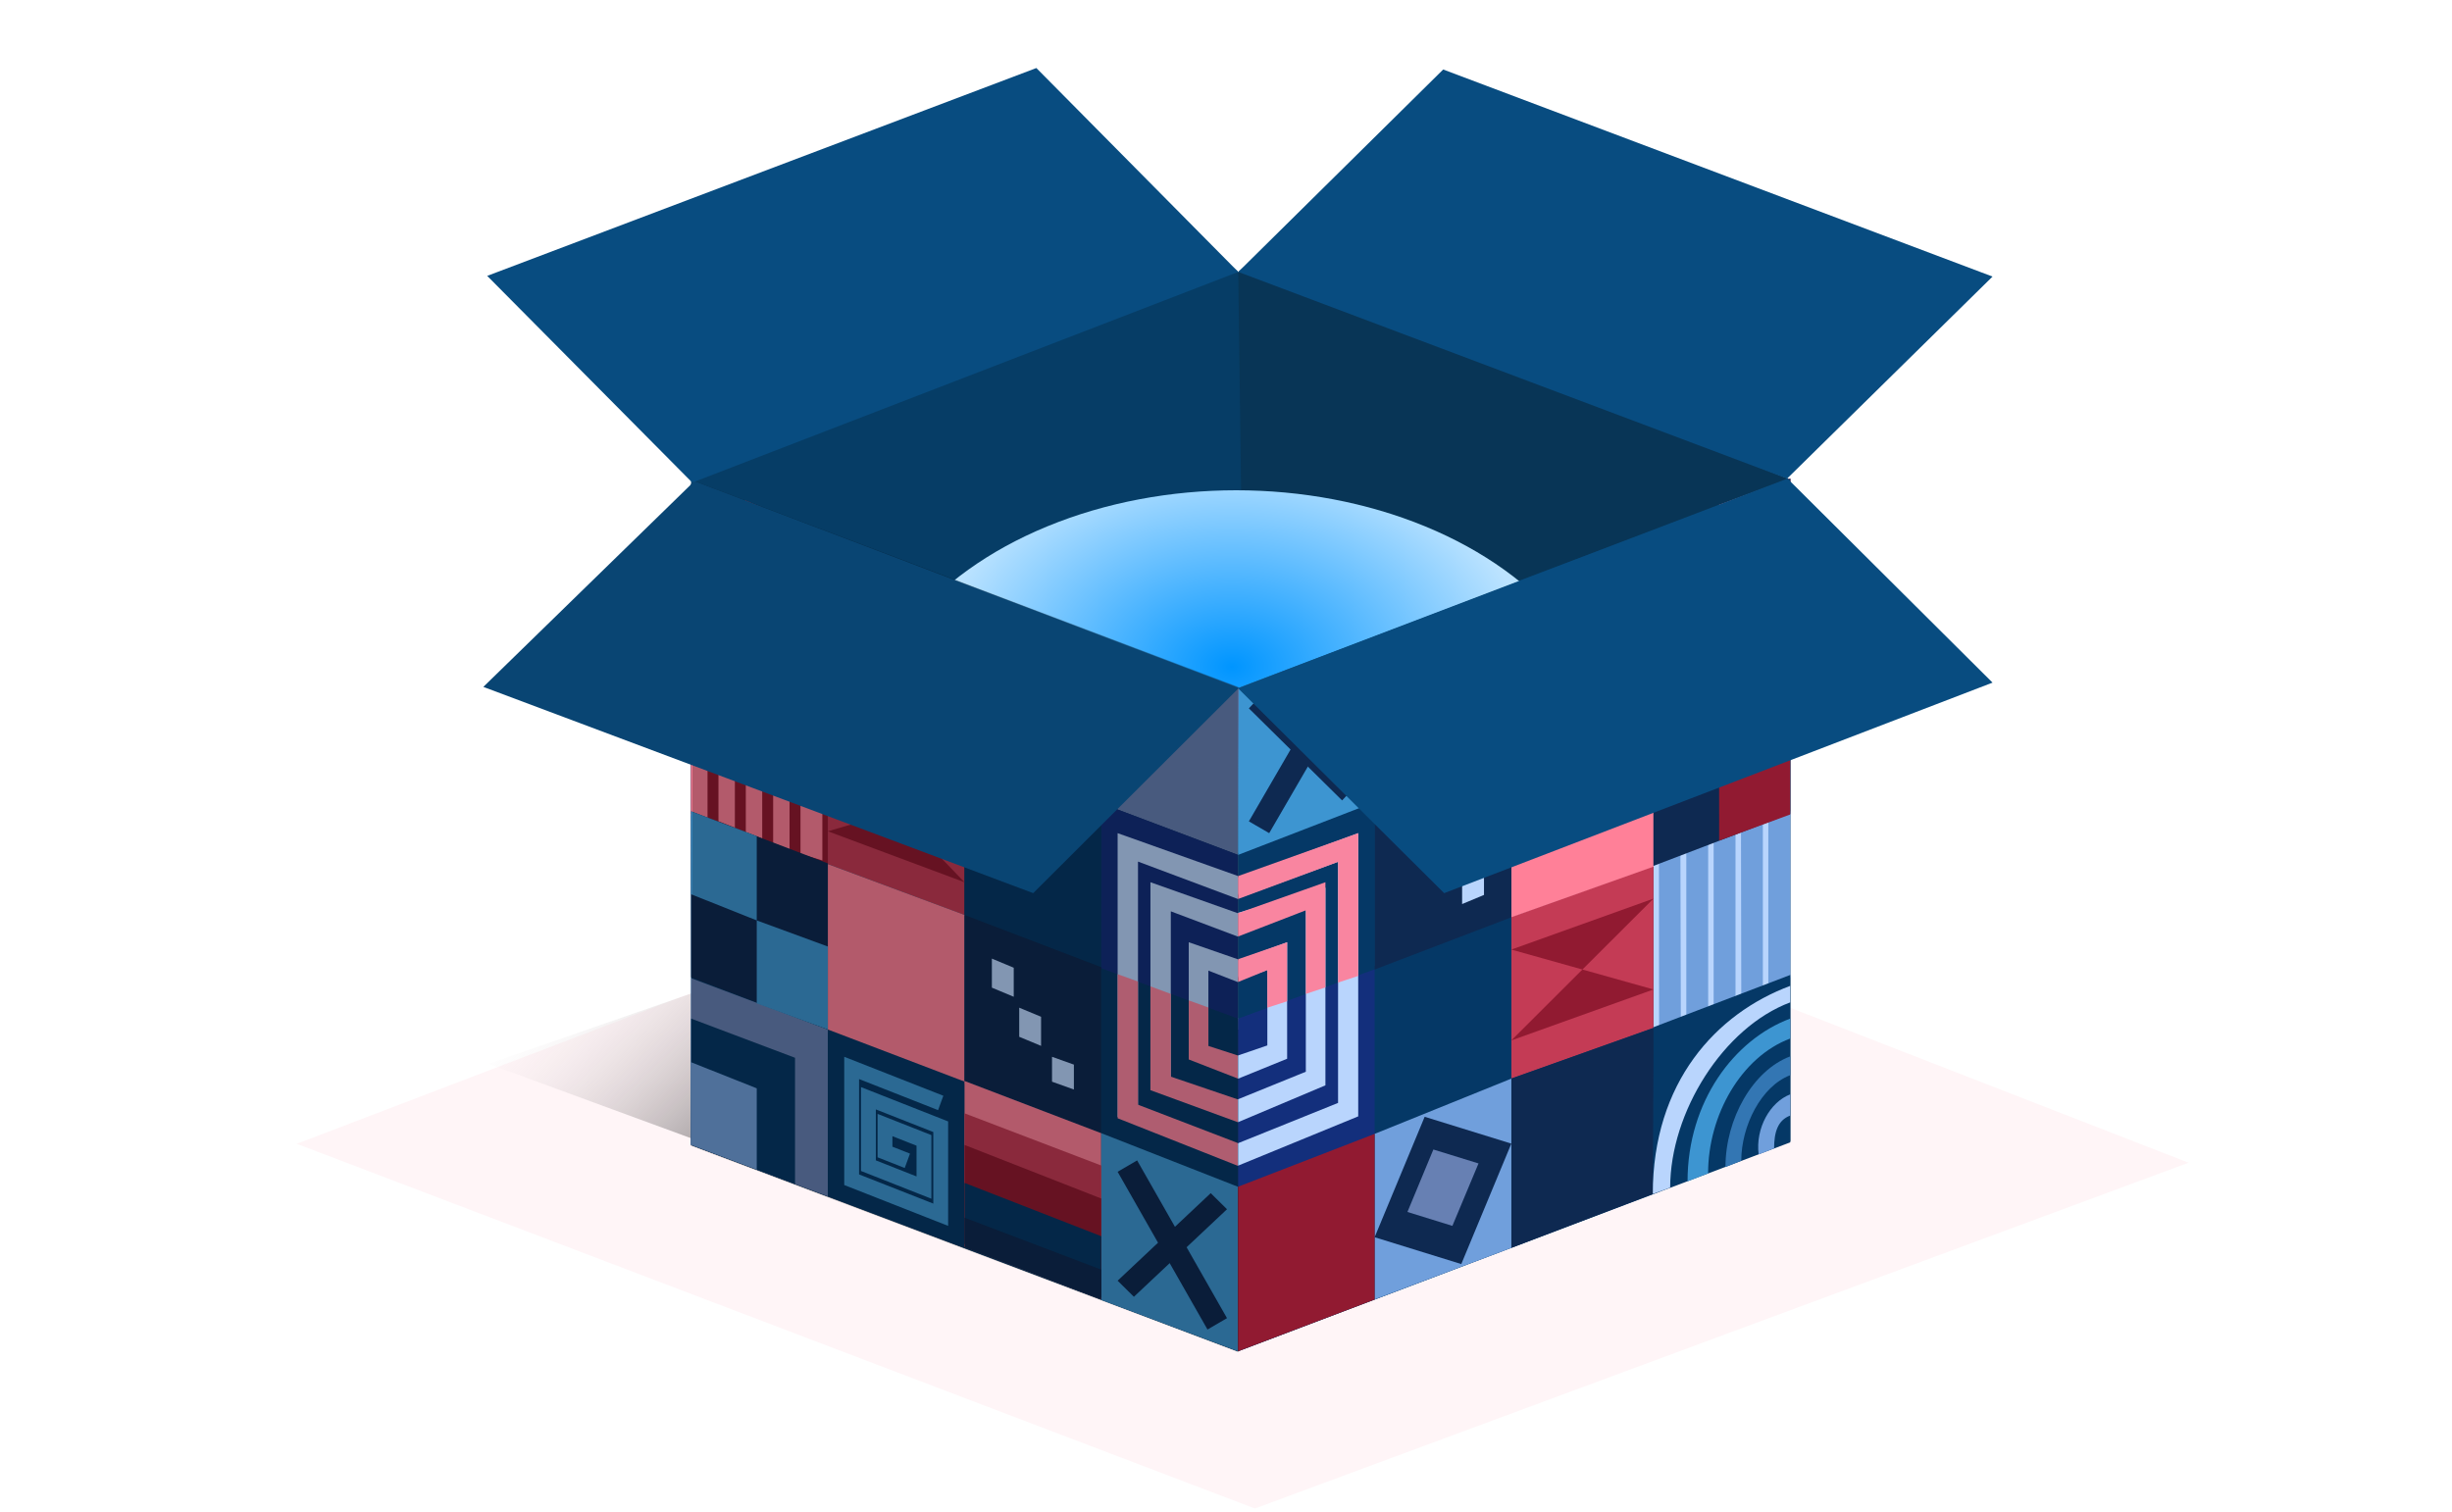 <svg width="600" height="370" viewBox="0 0 600 370" fill="none" xmlns="http://www.w3.org/2000/svg">
<g clip-path="url(#clip0)">
<g filter="url(#filter0_d)">
<path d="M305.077 367.225L533.538 282.588L298.154 191.012L70.615 277.962L305.077 367.225Z" fill="#FFF5F7"/>
</g>
<g filter="url(#filter1_f)">
<path d="M324.784 223.122L173.381 280.171L119.538 260.388L271.385 207.663L324.784 223.122Z" fill="url(#paint0_linear)"/>
</g>
<g clip-path="url(#clip1)">
<path d="M302.919 330.755L169.163 280.263L169.116 118.476L302.919 168.968V330.755Z" fill="#053866"/>
<path d="M438.07 279.464L302.921 228.935L302.308 67.127L304.616 65.213L438.062 117.307L438.07 279.464Z" fill="#083556"/>
<path d="M302.921 330.754L438.015 279.422L438.062 117.14L302.967 168.056L302.921 330.754Z" fill="#054270"/>
<path d="M169.162 280.021L305.076 225.238L302.993 66.554L301.384 65.213L169.116 117.358L169.162 280.021Z" fill="#063D66"/>
<g filter="url(#filter2_f)">
<ellipse cx="302.5" cy="186" rx="92.5" ry="66" fill="url(#paint1_radial)"/>
</g>
<path d="M302.923 330.757L169.167 280.262L169.121 118.476L302.923 168.968V330.757Z" fill="#053866"/>
<path d="M202.571 171.879L169.167 159.162L169.12 118.476L202.571 131.469V171.879Z" fill="#053866"/>
<path d="M178.012 157.186C174.999 157.262 172.003 156.719 169.209 155.588L169.117 151.297C175.914 153.899 182.437 153.397 187.455 149.927C193.43 145.819 197.216 139.017 197.216 129.156L201.23 130.754C201.23 141.984 197.9 148.284 190.83 153.169C187.035 155.719 182.583 157.115 178.012 157.186V157.186Z" fill="#FF8098"/>
<path d="M236.021 183.895L202.57 171.111V130.491L236.021 143.275V183.895Z" fill="#0E2951"/>
<path d="M269.47 197.245L236.019 184.462V143.842L269.47 156.579V197.245Z" fill="#FF8098"/>
<path d="M302.92 209.257L269.47 196.63V155.858L303.147 168.386L302.92 209.257Z" fill="#6780B3"/>
<path d="M202.568 211.932L169.117 199.195V158.528L202.568 171.312V211.932Z" fill="#911A31"/>
<path d="M236.021 223.948L202.57 211.484V171.879L236.021 184.343V223.948Z" fill="#C43B55"/>
<path d="M269.47 237.298L236.019 224.514V183.894L269.47 196.678V237.298Z" fill="#053866"/>
<path d="M302.92 249.314L269.47 236.988L269.513 196.639L302.92 209.224V249.314Z" fill="#132F7C"/>
<path d="M236.021 265.335L202.57 252.598V211.491L236.021 223.936V265.335Z" fill="#FF8098"/>
<path d="M269.473 277.35L236.022 264.567V223.947L269.473 236.73V277.35Z" fill="#0E2951"/>
<path d="M302.925 290.702L269.474 278.06V237.298L302.925 249.94V290.702Z" fill="#053866"/>
<path d="M202.568 292.828L169.117 280.238V239.424L202.568 251.985V292.828Z" fill="#6780B3"/>
<path d="M236.021 305.388L202.57 292.639V251.984L236.021 264.732V305.388Z" fill="#053866"/>
<path d="M269.47 317.985L236.019 305.201V264.581L269.47 277.365V317.985Z" fill="#FF8098"/>
<path d="M302.92 330.755L269.47 318.184V277.351L302.92 290.473V330.755Z" fill="#3D95D1"/>
<path d="M176.034 149.181C173.659 149.216 171.303 148.753 169.117 147.821V142.897C173.978 144.773 180.006 144.117 182.997 142.147C187.997 138.818 190.428 133.66 190.428 126.486L194.54 128.127C194.54 136.942 191.409 142.335 185.801 146.227C182.909 148.161 179.51 149.19 176.034 149.181V149.181Z" fill="#D6516B"/>
<path d="M173.643 139.835C172.092 139.867 170.552 139.564 169.117 138.945V133.753C172.04 134.94 176.565 134.643 179.064 132.023C181.657 129.304 182.364 127.079 182.364 122.481L186.512 124.211C186.512 130.54 184.438 134.841 180.525 137.659C178.489 139.087 176.092 139.844 173.643 139.835V139.835Z" fill="#C43B55"/>
<path d="M171.248 130.475C170.515 130.544 169.778 130.392 169.117 130.037V124.924C169.828 125.216 172.135 125.411 173.023 124.924C174.576 124.047 174.576 122.343 173.822 119.81L178.482 121.515C178.482 125.07 177.328 127.553 175.153 129.209C173.988 130.03 172.633 130.469 171.248 130.475Z" fill="#A62E41"/>
<path d="M302.401 284.026L273.482 273.355V203.921L302.919 214.409V220.043L278.467 210.883V270.949L301.988 280.625L302.401 284.026Z" fill="#B9D5FD"/>
<path d="M302.919 285.361L273.482 273.702V238.444L278.467 240.241V270.39L302.919 279.781V285.361Z" fill="#F985A0"/>
<path d="M302.374 273.271L281.512 266.692V215.937L302.921 223.524V229.249L286.497 223.058V264.347L302.921 270.072L302.374 273.271Z" fill="#B9D5FD"/>
<path d="M302.374 262.047L290.881 258.951V230.622L302.923 234.8V240.386L295.689 237.57V256.37L302.923 259.504L302.374 262.047Z" fill="#B9D5FD"/>
<path d="M302.923 264L290.881 259.315V244.859L295.689 246.601V256.008L302.923 258.35V264Z" fill="#F985A0"/>
<path d="M302.921 274.681L281.512 266.835V241.425L286.497 243.275V263.525L302.921 269.103V274.681Z" fill="#F985A0"/>
<path d="M194.54 289.83L169.117 280.238V249.313L194.54 258.904V289.83Z" fill="#053866"/>
<path d="M185.174 286.286L169.117 280.238V259.994L185.174 266.38V286.286Z" fill="#709FDC"/>
<path d="M269.47 170.809L257.234 191.905L236.019 168.942L248.255 147.847L269.47 170.809Z" fill="#C43B55"/>
<path d="M261.444 170.325L255.045 181.225L244.049 169.381L250.401 158.528L261.444 170.325Z" fill="#911A31"/>
<path d="M269.47 317.89L236.019 305.067V272.497L269.47 285.274V317.89Z" fill="#C43B55"/>
<path d="M269.47 317.62L236.019 304.46V280.238L269.47 293.35V317.62Z" fill="#911A31"/>
<path d="M269.47 317.563L236.019 304.47V289.527L269.47 302.573V317.563Z" fill="#053866"/>
<path d="M269.47 318.068L236.019 305.302V298.041L269.47 310.76V318.068Z" fill="#0E2951"/>
<path d="M202.57 181.225L236.021 193.699L202.57 203.462L236.021 215.937L202.57 181.225Z" fill="#911A31"/>
<path d="M173.131 201.251L169.117 199.612V158.528L173.131 160.168V201.251Z" fill="#FF8098"/>
<path d="M179.821 202.586L175.808 200.999V161.198L179.821 162.83V202.586Z" fill="#FF8098"/>
<path d="M201.229 210.596L195.878 209.007V169.208L201.229 170.796V210.596Z" fill="#FF8098"/>
<path d="M193.201 207.926L189.188 206.337V166.538L193.201 168.126V207.926Z" fill="#FF8098"/>
<path d="M186.513 205.256L182.499 203.668V163.868L186.513 165.457V205.256Z" fill="#FF8098"/>
<path d="M202.568 251.985L169.117 239.201V198.581L202.568 211.318V251.985Z" fill="#0E2951"/>
<path d="M202.568 251.984L185.174 245.598V225.282L202.568 231.669V251.984Z" fill="#3D95D1"/>
<path d="M185.174 225.283L169.117 218.885V198.581L185.174 204.64V225.283Z" fill="#3D95D1"/>
<path fill-rule="evenodd" clip-rule="evenodd" d="M206.584 258.66L230.835 268.198L229.548 271.718L210.213 264.114V287.45L228.377 294.594V277.078L214.316 271.541V284.014L224.274 287.945V280.423L218.374 278.096V280.667L222.674 282.361L221.386 285.881L214.745 283.266V272.637L227.903 277.826V293.405L210.686 286.611V266.084L232.006 274.48V300.048L206.584 290.05V258.66Z" fill="#3D95D1"/>
<path fill-rule="evenodd" clip-rule="evenodd" d="M300.243 295.976L277.462 317.403L273.482 313.465L296.262 292.037L300.243 295.976Z" fill="#0E2951"/>
<path fill-rule="evenodd" clip-rule="evenodd" d="M278.251 284.026L300.243 322.632L295.474 325.414L273.482 286.808L278.251 284.026Z" fill="#0E2951"/>
<path d="M248.06 243.974L242.708 241.739V234.628L248.06 236.863V243.974Z" fill="#B9D5FD"/>
<path d="M254.749 255.989L249.398 253.766V246.644L254.749 248.866V255.989Z" fill="#B9D5FD"/>
<path d="M262.779 266.671L257.427 264.755V258.66L262.779 260.576V266.671Z" fill="#B9D5FD"/>
<path d="M303.147 168.386L438.06 117.141V279.608L302.919 330.755L303.147 168.386Z" fill="#053866"/>
<path d="M404.611 211.353L438.062 198.581V239.212L404.611 251.984V211.353Z" fill="#B9D5FD"/>
<path d="M369.822 224.396L404.611 211.932V251.582L369.822 264V224.396Z" fill="#C43B55"/>
<path d="M336.375 236.73L369.826 223.947V264.567L336.375 277.35V236.73Z" fill="#053866"/>
<path d="M302.922 249.288L336.372 237.263V277.778L302.922 290.702V249.288Z" fill="#132F7C"/>
<path d="M369.822 183.328L404.61 170.544V212.121L369.822 224.506V183.328Z" fill="#FF8098"/>
<path d="M336.375 196.679L369.826 183.895V224.515L336.375 237.299V196.679Z" fill="#0E2951"/>
<path d="M302.922 208.834L336.372 195.91V236.39L302.922 249.314V208.834Z" fill="#053866"/>
<path d="M369.826 263.983L404.668 251.577L404.436 292.236L369.826 305.428V263.983Z" fill="#0E2951"/>
<path d="M336.375 277.529L369.826 264.001V305.434L336.375 318.055V277.529Z" fill="#709FDC"/>
<path d="M302.921 290.475L336.372 277.529V318.079L302.921 330.752V290.475Z" fill="#911A31"/>
<path d="M404.609 129.96L438.06 117.141V157.772L404.609 170.545V129.96Z" fill="#C43B55"/>
<path d="M369.819 143.276L404.607 130.492V171.112L369.819 183.896V143.276Z" fill="#053866"/>
<path d="M336.368 156.306L369.819 143.842V183.447L336.368 195.911V156.306Z" fill="#FF8098"/>
<path d="M303.103 168.367L336.37 155.858V196.338L302.92 209.262L303.103 168.367Z" fill="#3D95D1"/>
<path d="M302.915 285.326V279.83L327.421 269.952V210.918L303.318 219.743L301.58 215.262L332.354 203.922V273.244L302.915 285.326Z" fill="#B9D5FD"/>
<path d="M332.356 238.862L327.425 240.5V210.957L302.92 220.05V214.443L332.356 203.922V238.862Z" fill="#F985A0"/>
<path d="M302.92 274.681V269.068L319.535 262.314V222.612L302.92 229.046V223.433L324.328 217.273V265.646L302.92 274.681Z" fill="#B9D5FD"/>
<path d="M302.915 264.039V258.347L310.115 255.88V237.407L303.287 239.905L301.58 235.532L314.96 230.624V259.138L302.915 264.039Z" fill="#B9D5FD"/>
<path d="M314.962 245.074L310.106 246.645V237.445L302.92 240.374V234.792L314.962 230.624V245.074Z" fill="#F985A0"/>
<path d="M324.328 241.673L319.535 243.275V222.811L302.92 229.234V223.523L324.328 215.937V241.673Z" fill="#F985A0"/>
<path d="M420.664 123.562L438.058 117.141V137.468L420.664 143.843V123.562Z" fill="#FF8098"/>
<path d="M336.368 302.827L348.612 273.346L369.819 279.913L357.575 309.394L336.368 302.827Z" fill="#0E2951"/>
<path d="M344.396 296.642L350.742 281.357L361.79 284.764L355.396 300.048L344.396 296.642Z" fill="#6780B3"/>
<path d="M336.368 156.289L369.819 143.842V175.499L336.368 187.9V156.289Z" fill="#C43B55"/>
<path d="M336.368 156.533L369.819 143.842V167.246L336.368 179.89V156.533Z" fill="#911A31"/>
<path d="M336.368 156.312L369.819 143.842V158.119L336.368 170.544V156.312Z" fill="#053866"/>
<path d="M336.368 156.578L369.819 143.842V151.133L336.368 163.869V156.578Z" fill="#0E2951"/>
<path d="M404.607 242.181L369.819 254.656L404.607 219.943L369.819 232.418" fill="#911A31"/>
<path d="M438.056 239.697L432.705 241.304V200.235L438.056 198.582V239.697Z" fill="#709FDC"/>
<path d="M431.366 241.477L426.085 243.47L426.015 202.84L431.366 201.252V241.477Z" fill="#709FDC"/>
<path d="M411.295 249.062L405.982 251.21L405.944 210.851L411.195 209.262L411.295 249.062Z" fill="#709FDC"/>
<path d="M417.988 246.391L412.637 248.888V208.18L417.988 206.592V246.391Z" fill="#709FDC"/>
<path d="M424.677 243.721L419.326 247.155V205.51L424.677 203.922V243.721Z" fill="#709FDC"/>
<path d="M404.609 171.312L438.06 158.529V199.149L404.609 211.932V171.312Z" fill="#0E2951"/>
<path d="M404.609 251.418L438.06 238.634V279.254L404.609 292.038V251.418Z" fill="#053866"/>
<path d="M404.609 171.271L420.666 165.204V184.504L404.609 190.571V171.271Z" fill="#911A31"/>
<path d="M408.688 290.688L404.436 292.236C404.436 264.872 419.962 248.053 438.06 241.304V245.345C421.73 251.451 408.688 272.185 408.688 290.688Z" fill="#B9D5FD"/>
<path d="M417.967 287.204L412.941 289.139C412.941 269.6 424.367 254.42 438.059 249.315V254.188C426.096 258.69 417.967 272.863 417.967 287.204Z" fill="#3D95D1"/>
<path d="M426.085 284.108L422.219 285.656C422.219 273.794 428.928 261.992 438.057 258.564V263.171C430.946 265.878 426.085 275.583 426.085 284.108Z" fill="#3376B3"/>
<path d="M434.121 281.086L430.338 282.56C429.524 276.135 433.14 269.735 438.07 267.853L438.056 273.055C434.981 274.202 434.121 277.185 434.121 281.086Z" fill="#709FDC"/>
<path fill-rule="evenodd" clip-rule="evenodd" d="M400.593 135.832V167.936L376.406 177.22L375.06 173.618L396.793 165.276V141.409L377.633 148.763V166.683L392.496 161.008V148.247L381.929 152.281V159.928L388.154 157.541V154.958L385 156.171L383.651 152.571L391.954 149.377V160.201L378.129 165.503V149.617L396.297 142.681V163.672L373.833 172.249V146.104L400.593 135.832Z" fill="#F985A0"/>
<path fill-rule="evenodd" clip-rule="evenodd" d="M305.594 201.038L328.717 161.199L333.693 164.083L310.57 203.922L305.594 201.038Z" fill="#0E2951"/>
<path fill-rule="evenodd" clip-rule="evenodd" d="M328.409 195.911L305.594 173.377L309.54 169.209L332.355 191.744L328.409 195.911Z" fill="#0E2951"/>
<path d="M357.778 214.167L363.129 211.932V219.043L357.778 221.278V214.167Z" fill="#B9D5FD"/>
<path d="M351.089 208.497L356.44 206.592V212.697L351.089 214.602V208.497Z" fill="#911A31"/>
<path d="M343.057 201.832L348.409 199.916V206.011L343.057 207.927V201.832Z" fill="#911A31"/>
<path d="M412.637 127.099L438.059 117.141V148.666L412.637 158.529V127.099Z" fill="#053866"/>
<path d="M420.664 184.952L438.058 178.555V199.349L420.673 205.753L420.664 184.952Z" fill="#911A31"/>
<path opacity="0.3" d="M169.661 117.647L303 168.145V330.929L169.065 280.43L169.661 117.647Z" fill="black"/>
<path d="M487.569 67.694L437.298 117.141L303 66.554L353.145 17.009L487.569 67.694Z" fill="#084C80"/>
<path d="M303.147 168.386L252.818 218.607L118.273 168.126L169.922 117.764L303.147 168.386Z" fill="#094573"/>
<path d="M302.999 66.554L253.596 16.65L119.218 67.523L169.397 118.117L302.999 66.554Z" fill="#084C80"/>
<path d="M487.569 167.081L437.386 117.14L302.921 168.433L353.38 218.607L487.569 167.081Z" fill="#084C80"/>
</g>
</g>
<defs>
<filter id="filter0_d" x="68.615" y="189.012" width="470.923" height="184.213" filterUnits="userSpaceOnUse" color-interpolation-filters="sRGB">
<feFlood flood-opacity="0" result="BackgroundImageFix"/>
<feColorMatrix in="SourceAlpha" type="matrix" values="0 0 0 0 0 0 0 0 0 0 0 0 0 0 0 0 0 0 127 0"/>
<feOffset dx="2" dy="2"/>
<feGaussianBlur stdDeviation="2"/>
<feColorMatrix type="matrix" values="0 0 0 0 0 0 0 0 0 0 0 0 0 0 0 0 0 0 0.1 0"/>
<feBlend mode="normal" in2="BackgroundImageFix" result="effect1_dropShadow"/>
<feBlend mode="normal" in="SourceGraphic" in2="effect1_dropShadow" result="shape"/>
</filter>
<filter id="filter1_f" x="114.538" y="202.663" width="215.245" height="82.508" filterUnits="userSpaceOnUse" color-interpolation-filters="sRGB">
<feFlood flood-opacity="0" result="BackgroundImageFix"/>
<feBlend mode="normal" in="SourceGraphic" in2="BackgroundImageFix" result="shape"/>
<feGaussianBlur stdDeviation="2.5" result="effect1_foregroundBlur"/>
</filter>
<filter id="filter2_f" x="130" y="40" width="345" height="292" filterUnits="userSpaceOnUse" color-interpolation-filters="sRGB">
<feFlood flood-opacity="0" result="BackgroundImageFix"/>
<feBlend mode="normal" in="SourceGraphic" in2="BackgroundImageFix" result="shape"/>
<feGaussianBlur stdDeviation="40" result="effect1_foregroundBlur"/>
</filter>
<linearGradient id="paint0_linear" x1="293.538" y1="224.313" x2="223.904" y2="150.329" gradientUnits="userSpaceOnUse">
<stop/>
<stop offset="0.978" stop-color="#FEF4F7" stop-opacity="0"/>
</linearGradient>
<radialGradient id="paint1_radial" cx="0" cy="0" r="1" gradientUnits="userSpaceOnUse" gradientTransform="translate(301.437 163.241) rotate(90) scale(52.345 73.362)">
<stop stop-color="#0095FF"/>
<stop offset="1" stop-color="#BCE3FF"/>
</radialGradient>
<clipPath id="clip0">
<rect width="600" height="370" fill="white"/>
</clipPath>
<clipPath id="clip1">
<rect width="433.389" height="314.279" fill="white" transform="translate(54.178 16.65)"/>
</clipPath>
</defs>
</svg>
